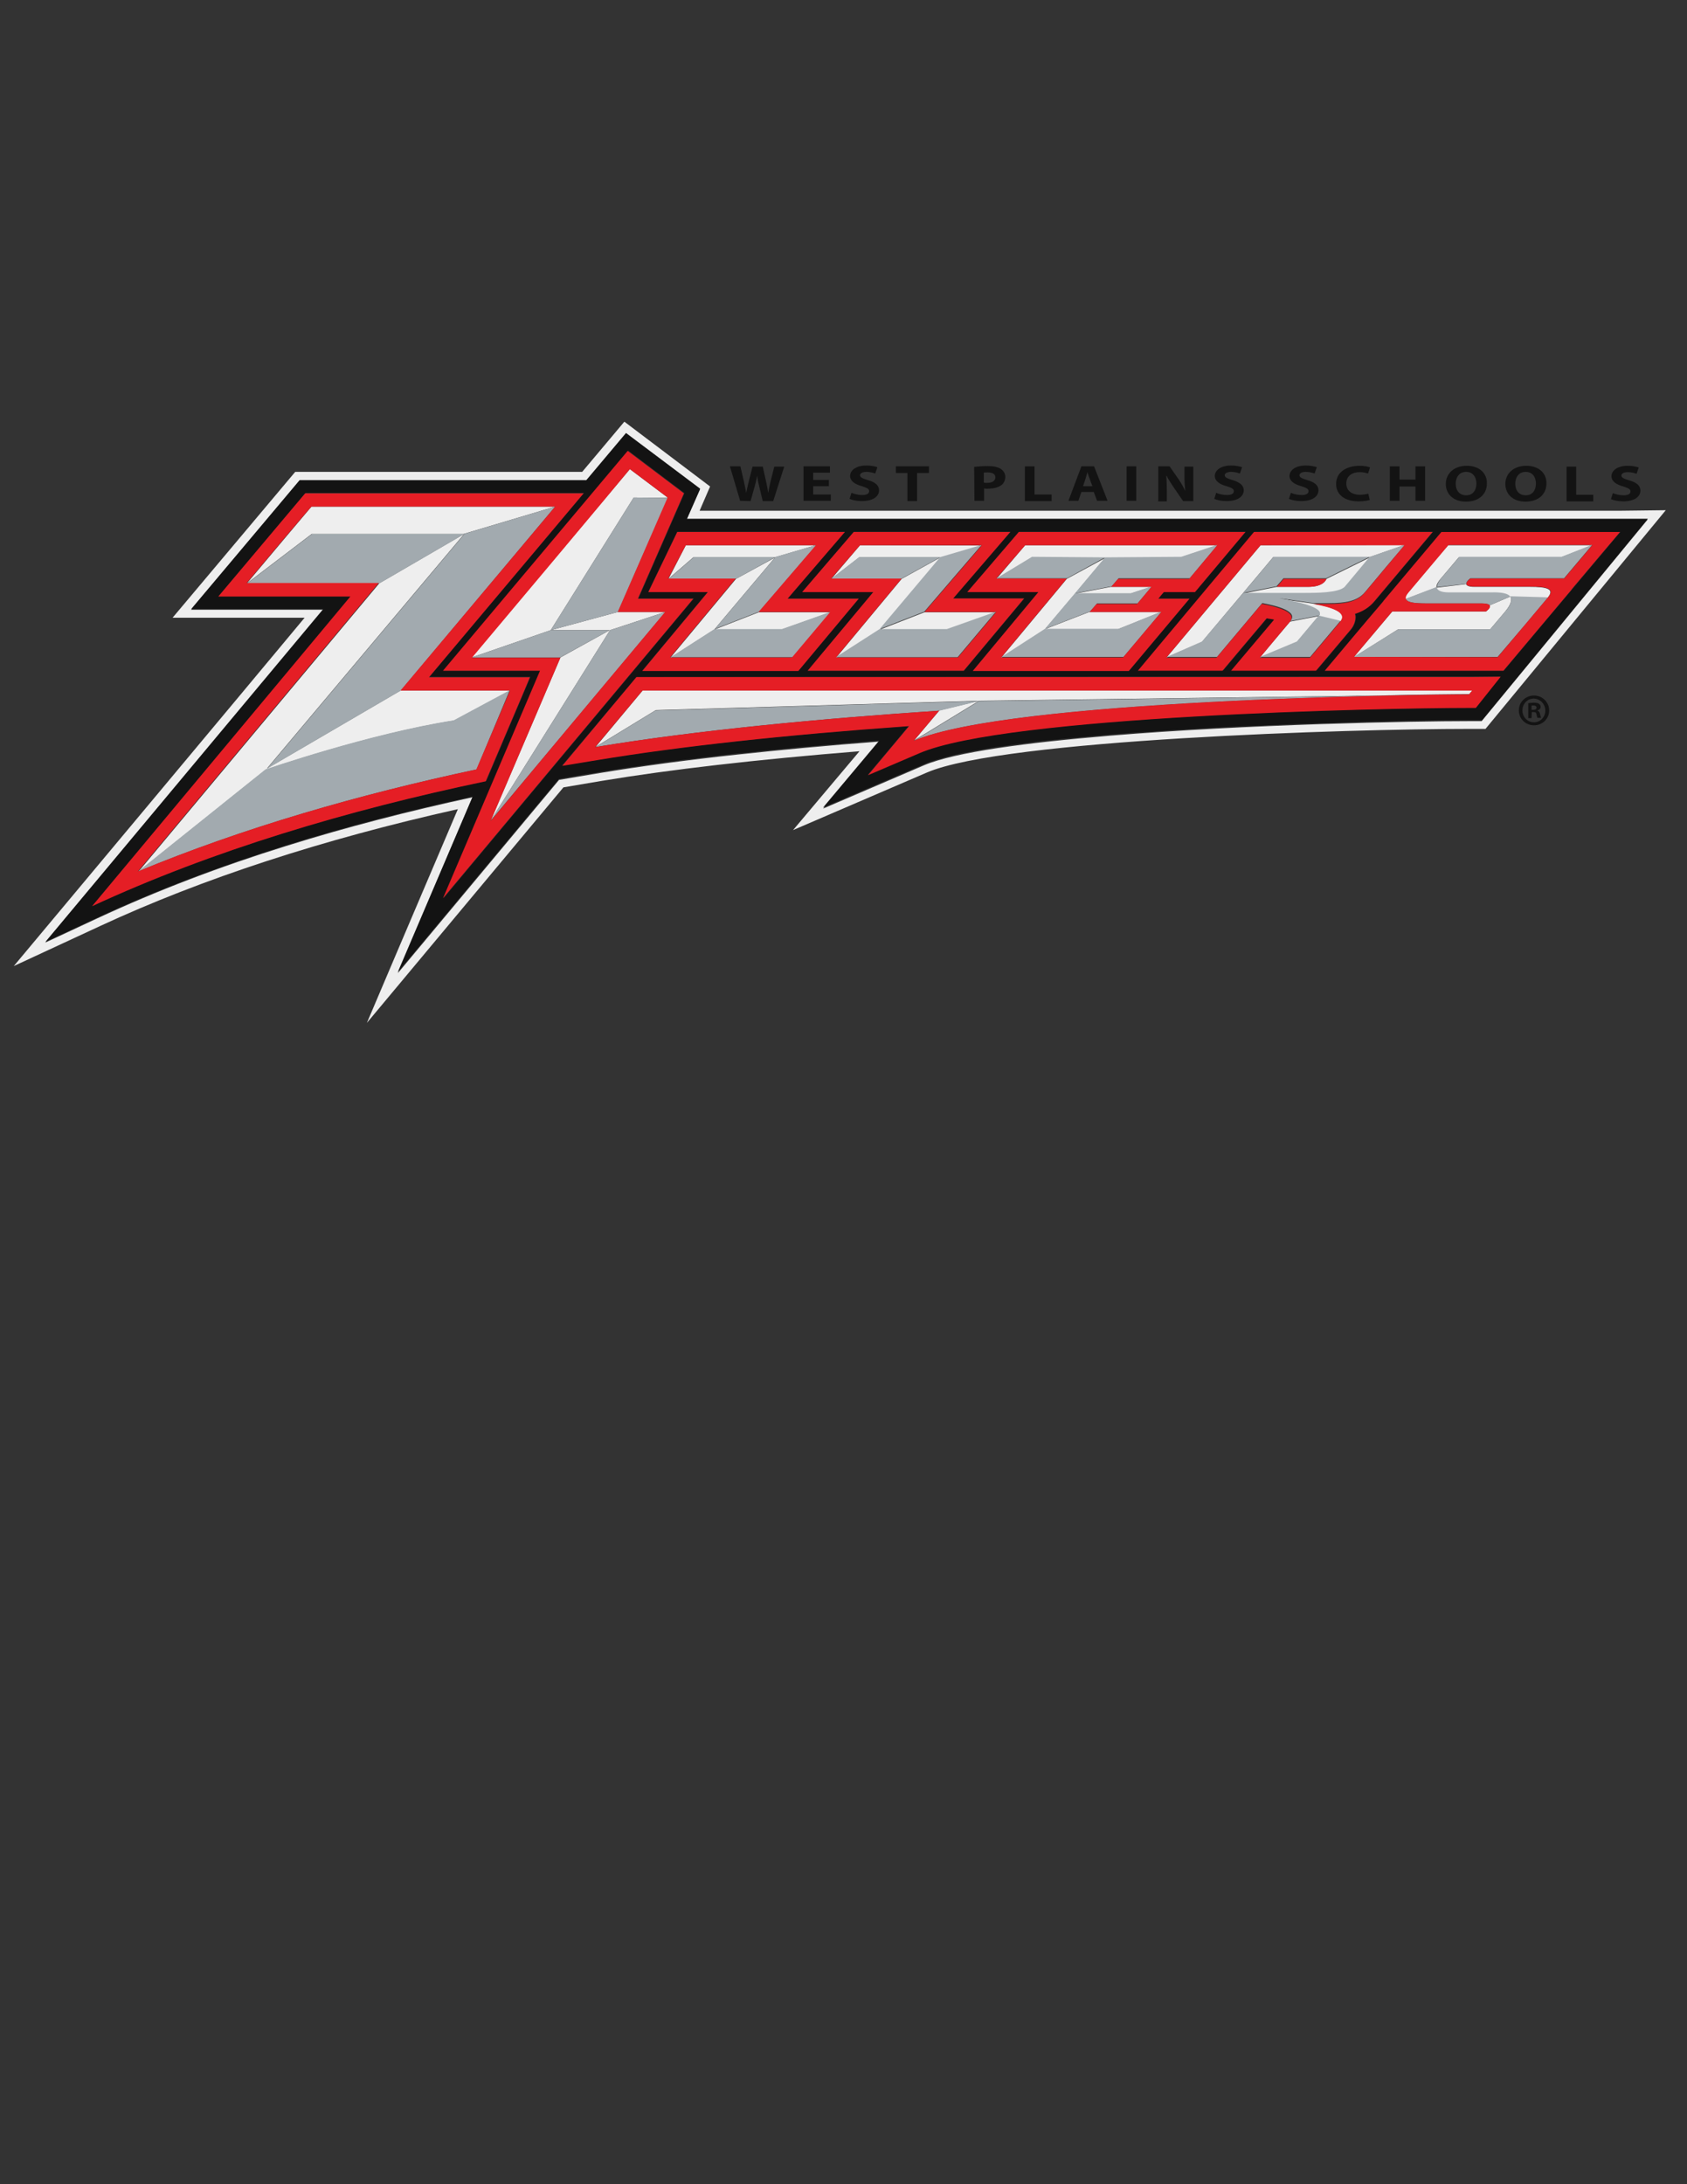 <?xml version="1.0" encoding="utf-8"?>
<!-- Generator: Adobe Illustrator 21.1.0, SVG Export Plug-In . SVG Version: 6.00 Build 0)  -->
<svg version="1.1" id="Layer_1" xmlns="http://www.w3.org/2000/svg" xmlns:xlink="http://www.w3.org/1999/xlink" x="0px" y="0px"
	 viewBox="0 0 612 792" enable-background="new 0 0 612 792" xml:space="preserve">
<rect x="0" y="0" width="612" height="792" fill="#333333" stroke="none"/>
<g>
	<path fill="#EEEEEE" d="M233.2,250.3l-17.1,20.5l0,0l1.8-0.3l-1.8,0.3l21.8-13.3l117.4-3.4l0,0l151.7-2
		c-48.8,1-147.8,4.6-175.4,16.4l0,0c34.9-15,184.3-16.8,201.4-16.8h-0.1h0.1c0,0,0.8-0.9,1.2-1.4H233.2z M340.8,257.6l-9.2,10.9
		l23.6-14.4L340.8,257.6z M509.8,217.3c-0.2-0.6,0.1-1.4,1-2.4c2.8-3.3,7.7-9.2,7.7-9.2l6.8-8h52.2l0,0l0,0l0,0l-11.2,4.4h-37.1
		l-6.6,7.8c-0.7,0.8-1.6,2.1-1.5,3.1L509.8,217.3L509.8,217.3L509.8,217.3z M531.9,211.8c0.1,0.5,0.8,1,3,1H555c6.1,0,9.2,0.7,6.4,4
		l0,0l-13.8-0.4c-1.4-1.7-5.5-1.4-7-1.4h-15.2c-3.2,0-4.3-0.8-4.4-1.9L531.9,211.8C531.8,211.9,531.8,211.9,531.9,211.8L531.9,211.8
		z M491.1,238.3l9.6-11.4l4.4-5.2h34c0,0,1.9-1.4,1.3-2.2l0,0l7.5-3.2c0.7,1,0.4,2.7-1.8,5.4l-5.5,6.5h-33.4L491.1,238.3
		L491.1,238.3z M474.6,212.8h-11.4l-12.2,2.4l0,0l0,0h21.7c4.9,0,12.9,0,15.2-2.2l9.1-10.9l-15.8,7.8l0,0
		C481.2,209.9,480.4,212.8,474.6,212.8L474.6,212.8z M457.3,197.7l-34.1,40.7l0,0l12.8-5.6l14.9-17.7l0,0l0,0l11-13.1h35l12.7-4.4
		l0,0L457.3,197.7L457.3,197.7z M468,225.4c-4.7,5.5-10.9,13-10.9,13l0,0l13.4-5.6l7.9-9.4l7.9,1.9l0,0c2.7-3.3-3-5.2-9.8-6.4l0,0
		l-12.5-1.8c8.1,1.5,16.6,3.7,14.4,6.3L468,225.4L468,225.4z M441.6,197.7L441.6,197.7h-69.7l-10.4,12.2l12.9-7.8l26.5,0.2l0,0
		l27.6-0.2L441.6,197.7L441.6,197.7z M387,209.9l-23.8,28.6l15.8-10.2l10.9-12.9l0,0l10.9-13L387,209.9L387,209.9z M421.2,221.9
		L421.2,221.9h-26l-16.3,6.3h26.6L421.2,221.9z M416.4,214.2l1.2-1.4h-14.6l0.3-0.3l-0.3,0.3l-13.2,2.5H410l7.6-2.5L416.4,214.2z
		 M312,197.7l-10.4,12.2l0,0l10.1-7.8h29.5l-14.1,7.8l0,0l-23.8,28.6l15.9-10.2l0,0l16.2-6.3h26l-0.7,0.9l0.7-0.9l0,0l-17.8,6.3
		h-24.4l22-26.1l15-4.4L312,197.7L312,197.7z M248.8,197.7l-6.3,12.2l9-7.8H281l0,0l15-4.4l0,0l0,0H248.8L248.8,197.7z M267,209.9
		l-23.8,28.6l15.9-10.2l0,0l16.2-6.3h26l-17.8,6.3h-24.4l22-26.1L267,209.9L267,209.9z M203.3,238.4c0,0-14.9,35-25.3,59.2l0,0
		l43.3-69.1l20.1-6.6l0,0h-17.2l-24.4,6.6h21.4L203.3,238.4L203.3,238.4z M233.6,200.2l8.6-19.8c-3.5-2.6-9.7-7.3-13.7-10.3
		c-4.8,5.7-47.1,56-57.4,68.3l28.7-9.9l30.1-48.1l12.4,0.1L233.6,200.2L233.6,200.2z M185,250.4h-39.7l0,0l0,0l-48.5,28.3l71.6-85.1
		l-30.8,17.9l0,0L50.2,316.1l46.2-37c0,0,37.6-13,68.3-17.8L185,250.4L185,250.4z M201.4,183.7L201.4,183.7L201.4,183.7L201.4,183.7
		z M201.4,183.7H113c-1.9,2.2-16.6,19.7-23.4,27.8l0,0l23.5-17.9h55.1l0,0L201.4,183.7L201.4,183.7z M587.7,185.2h-51.3h-3.2h-13.5
		h-0.5h-50.8h-16.7h-0.5h-67.9h-16.9h-0.5h-42.7h-16.9H306h-52.2c2.2-5.1,3.8-8.8,3.8-8.8l-31.1-23.5l-4.7,5.6l-10.6,12.6H107.1
		l-44.5,52.9h47.9C93.9,244,5,350.3,5,350.3l31.5-14.6c36.9-17.1,80.3-31.3,129.6-42.3c-14.9,34.9-33,77.5-33,77.5l71.3-85.4
		l13.6-2.3c25.2-4.2,56.6-7.8,93.8-10.8c-1,1.2-24.1,28.6-24.1,28.6l48.6-20.9c28-12,153.8-15.8,196.5-15.8h6.1l65.4-79.3
		L587.7,185.2L587.7,185.2z M171.4,289.1c-23,5-45.7,10.8-67.7,17.7c-23.8,7.4-46.7,16.1-68.4,26.2l-18.9,8.8l100.9-120.7H69.3
		l39.3-46.7h104.1l14.4-17.1l26.8,20.2l-4.8,10.9h58.4h9.1h50.8h9.2h76.2h9h58.9h9h3.5h64.5l-60.2,73.1h-4.6
		c-20,0-80.4,1.1-130.6,5.3c-29.9,2.5-55.8,5.9-67.1,10.7l0,0l-36.6,15.7l20.4-24.3c-18.5,1.4-35.7,3-51.3,4.7
		c-18.7,2-35.5,4.3-50.1,6.7l-14.8,2.5l-58.5,70.1L171.4,289.1z"/>
	<path fill="#A2AAAF" d="M533,251.8c-17.1,0-166.6,1.8-201.4,16.8l23.6-14.4l-14.4,3.5c-42.1,2.8-87.5,7-124.8,13.2l21.8-13.3
		l117.4-3.4l0,0L533,251.8z M89.7,211.5l23.5-17.9h55.1l0,0l33.1-9.9l-56,66.7l-48.5,28.3l71.6-85.1l-30.8,17.9H89.7L89.7,211.5z
		 M172.9,279c-42.7,9.1-84.4,21.1-122.8,37l46.2-37c0,0,37.6-13,68.3-17.8l20.3-10.9L172.9,279L172.9,279z M224.2,221.9l-24.4,6.6
		h21.4l-18,9.9h-32.1l28.7-9.9l30.1-48.1l12.4,0.1L224.2,221.9z M241.4,221.9l-20.1,6.6l-43.3,69.1L241.4,221.9L241.4,221.9z
		 M243.3,238.3l15.9-10.2l0,0l16.2-6.3l20.8-24.2l-15,4.4l0,0h-29.5l-9,7.8h24.5l14.1-7.8l-22,26.1h24.4l17.8-6.3l-13.9,16.5H243.3
		L243.3,238.3z M301.6,209.8l10.1-7.8h29.5l-14.1,7.8H301.6L301.6,209.8z M356.1,197.6l-15,4.4l-22,26.1h24.4l17.8-6.3l-13.9,16.5
		h-44.2l15.9-10.2l0,0l16.2-6.3L356.1,197.6z M363.3,238.2l15.8-10.2l10.9-12.9l0,0l10.9-13l-13.8,7.6h-25.6l12.9-7.8l26.5,0.2l0,0
		l27.6-0.2l13.3-4.4l-10.2,12.2h-25.8l-2.5,2.9l-13.2,2.5h20.2l7.6-2.5l-5.2,6.2H398l-2.5,2.9l-16.3,6.3h26.6l15.7-6.3l-13.9,16.5
		H363.3L363.3,238.2z M423.3,238.2l12.8-5.6L451,215l0,0l0,0l11-13.1h35l12.7-4.4l-6.8,8c0,0-4.9,5.9-7.7,9.2c-2.8,3.3-7.1,4-13.2,4
		h-5.4l-12.5-1.8c8.1,1.5,16.6,3.7,14.4,6.3l-10.4,2c3-3.5-4.7-5.5-10-6.5h-0.2l-16.4,19.5L423.3,238.2L423.3,238.2z M450.9,215
		L450.9,215L450.9,215h21.7c4.9,0,12.9,0,15.2-2.2l9.1-10.9l-15.8,7.8h-15.5l-2.5,2.9L450.9,215z M450.9,215L450.9,215L450.9,215z
		 M457.1,238.2l13.4-5.6l7.9-9.4l7.9,1.9l-11,13.1H457.1L457.1,238.2z M543.3,238.2h-52.2l16.1-10h33.4l5.5-6.5
		c2.3-2.7,2.5-4.4,1.8-5.4l-7.5,3.2c-0.3-0.4-1.1-0.7-2.9-0.7h-20.1c-4.2,0-7-0.3-7.4-1.7l11.3-4.3c0-1,0.8-2.2,1.5-3.1l6.6-7.8
		h37.1l11.2-4.4l-10.3,12.2h-34c0,0-1.6,1.1-1.4,2l-10.8,1.2c0.1,1,1.2,1.9,4.4,1.9h15.2c1.5,0,5.6-0.2,7,1.4l13.8,0.4
		c-2.8,3.3-7.7,9.2-7.7,9.2L543.3,238.2L543.3,238.2z"/>
	<path fill="#131313" d="M537.6,261.2l60.2-73.1h-64.5h-3.5h-9h-58.9h-9h-76.2h-9.2h-50.8h-9.1h-58.4l4.8-10.9L227.1,157l-14.4,17.1
		H108.7l-39.3,46.7h47.9L16.5,341.5l18.9-8.8c21.6-10.1,44.6-18.7,68.4-26.2c22-6.9,44.8-12.7,67.7-17.7l-27.2,63.7l58.5-70.1
		l14.8-2.5c14.7-2.4,31.5-4.7,50.1-6.7c15.7-1.7,32.9-3.3,51.3-4.7l-20.4,24.3l36.6-15.7l0,0c11.3-4.8,37.3-8.3,67.1-10.7
		c50.1-4.1,110.6-5.3,130.6-5.3H537.6z M230.9,245.5l313.4-0.2l-9,11.3H533c-32.1,0-168.2,2.9-199.5,16.4l-18.7,8
		c0,0,14.3-17,14.9-17.8c-45.3,3.3-83.3,7.4-113,12.3l-12.8,2.1L230.9,245.5L230.9,245.5z M455.1,192.8h64.8l-21.1,25.1
		c-2,2.4-4.4,3.7-7.1,4.6c0.1,0.4,0.2,0.7,0.2,1.1c0,1.6-0.6,3.3-1.8,4.7L477.7,243h-30.8c0,0,12.4-14.8,15.6-18.5
		c-0.5-0.1-2-0.3-2.7-0.5c-2.9,3.4-16,19-16,19h-30.7L455.1,192.8L455.1,192.8z M369.7,192.8h82.2l-18.3,21.8h-11.3
		c-0.3,0.3-1.7,2-2,2.4h11.3l-22,26.2H353c0,0,16.9-20.3,23.8-28.6H351L369.7,192.8z M309.8,192.8h56.8L345.8,217h25.8l-21.9,26.2
		h-56.6l23.8-28.6h-25.8L309.8,192.8z M245.7,192.8h60.8L285.8,217h25.8l-21.9,26.2H233l23.8-28.6h-21.6L245.7,192.8z M227.9,163.4
		l20.4,15.4L231.6,217h20.1l-90.8,108.7l35.2-82.5h-35.2L227.9,163.4z M192.4,245.5l-16,37.7c-50.3,10.5-99.3,25.1-142.9,45.3
		l93.9-112.4H79.4l31.5-37.4h101l-56.1,66.7l0,0H192.4L192.4,245.5z M587.8,192.9l-42.3,50.3h-64.9l42.4-50.3H587.8z"/>
	<path fill="#E51E25" d="M534.2,245.5H230.9l-26.9,32.2l12.8-2.1c29.6-4.9,67.6-9.1,113-12.3c-0.6,0.7-14.9,17.8-14.9,17.8l18.7-8
		c31.4-13.5,167.5-16.4,199.5-16.4h2.3l9-11.3L534.2,245.5L534.2,245.5z M543.3,238.3l18.2-21.6c2.8-3.3-0.3-4-6.4-4H535
		c-5.7,0-1.6-2.9-1.6-2.9h34l10.3-12.2h-52.2l-14.5,17.2c-2.8,3.3,0.3,4,6.4,4h20.1c5.7,0,1.6,2.9,1.6,2.9h-34l-13.9,16.5
		L543.3,238.3L543.3,238.3z M474.6,212.8h-11.4l2.5-2.9h15.5C481.2,209.9,480.4,212.8,474.6,212.8L474.6,212.8z M457.3,197.7h52.2
		l-6.8,8.1c0,0-4.9,5.9-7.7,9.2c-2.8,3.3-7.1,4-13.2,4h-5.4c6.8,1.2,12.5,3.1,9.8,6.4c-5.8,7-11,13.1-11,13.1H457
		c0,0,6.3-7.5,10.9-13c3-3.5-4.7-5.5-10-6.5h-0.2l-16.4,19.5h-18.2L457.3,197.7L457.3,197.7z M371.9,197.7h69.7l-10.2,12.2h-25.8
		l-2.5,2.9h14.6l-5.2,6.2h-14.7l-2.5,2.9h26l-13.9,16.5h-44.2l23.8-28.6h-25.6L371.9,197.7L371.9,197.7z M312,197.7h44.2l-20.8,24.2
		h26l-13.9,16.5h-44.2l23.8-28.6h-25.6L312,197.7L312,197.7z M248.8,197.7h47.2l-20.8,24.2h26l-13.9,16.5h-44.2l23.8-28.6h-24.5
		L248.8,197.7L248.8,197.7z M233.1,250.4h301c-0.4,0.5-1.2,1.4-1.2,1.4c-17.1,0-166.6,1.8-201.4,16.8l9.2-10.9
		c-42.1,2.8-87.5,7-124.8,13.2L233.1,250.4L233.1,250.4z M228.5,170.1l13.7,10.3c-2.5,5.8-18.1,41.5-18.1,41.5h17.2
		c-8.5,10.2-41,48.9-63.3,75.8c10.4-24.3,25.3-59.2,25.3-59.2h-32.1C181.5,226.3,223.8,175.9,228.5,170.1L228.5,170.1z M113,183.7
		h88.4l-56.1,66.7l0,0h39.7c-1.4,3.3-6.2,14.5-12.2,28.6c-42.7,9.1-84.4,21.1-122.8,37c19.4-23.2,87.4-104.6,87.4-104.6H89.5
		C96.3,203.3,111,185.8,113,183.7L113,183.7z M533.2,192.9h54.5c0,0-16,18.9-17.4,20.6c-0.1,0.1-0.1,0.1-0.1,0.2l-24.8,29.5h-64.8
		l11-13.1c0,0,8.6-10.2,10.1-11.9c0.1-0.1,0.1-0.1,0.1-0.2l21.1-25.1H533.2z M509.4,192.9h-54.5l-42.1,50.3h30.7
		c0,0,13.1-15.6,16-19c0.7,0.2,2.2,0.3,2.7,0.5c-3.1,3.7-15.6,18.5-15.6,18.5h30.8l12.5-14.8c1.2-1.4,1.8-3.1,1.8-4.7
		c0-0.4-0.1-0.7-0.2-1.1c2.7-0.8,5.1-2.2,7.1-4.6l21.1-25.1L509.4,192.9L509.4,192.9z M433.5,214.7l18.3-21.8h-10.3h-71.9
		l-18.7,21.8h25.8c-6.9,8.3-23.8,28.6-23.8,28.6h56.6l22-26.2h-11.3c0.3-0.4,1.7-2.1,2-2.4H433.5z M345.7,217.1l20.8-24.2h-56.8
		L291,214.7h25.8L293,243.2h56.6l21.9-26.2H345.7z M285.7,217.1l20.8-24.2h-60.8l-10.5,21.8h21.6l-23.8,28.6h56.6l21.9-26.2H285.7z
		 M251.5,217.1h-20.1l16.7-38.2l-20.4-15.4l-67,79.7h35.2l-35.2,82.5L251.5,217.1z M176.2,283.3c7.9-18.6,15-35.1,16-37.7h-36.6l0,0
		l56.1-66.7h-10.3h-90.7l-31.5,37.4h47.9L33.4,328.6C77,308.4,126,293.8,176.2,283.3L176.2,283.3z"/>
	<path fill="#131313" d="M555.6,257.4h0.6c0.7,0,1.2-0.2,1.2-0.8c0-0.5-0.4-0.8-1.1-0.8c-0.3,0-0.6,0-0.7,0.1V257.4z M555.6,260.4
		h-1.2V255c0.5-0.1,1.2-0.2,2.1-0.2c1,0,1.5,0.2,1.8,0.4c0.3,0.2,0.6,0.6,0.6,1.1c0,0.7-0.5,1.1-1.1,1.3v0.1
		c0.5,0.2,0.8,0.6,0.9,1.3c0.2,0.8,0.3,1.1,0.4,1.3h-1.3c-0.2-0.2-0.3-0.7-0.4-1.3c-0.1-0.6-0.4-0.8-1.1-0.8h-0.6L555.6,260.4
		L555.6,260.4z M556.4,253.3c-2.3,0-4.1,1.9-4.1,4.3c0,2.4,1.8,4.3,4.2,4.3c2.3,0,4.1-1.9,4.1-4.2
		C560.6,255.3,558.8,253.4,556.4,253.3L556.4,253.3L556.4,253.3z M556.5,252.2c3,0,5.5,2.4,5.5,5.4c0,3-2.4,5.4-5.5,5.4
		s-5.5-2.4-5.5-5.4C551,254.6,553.4,252.2,556.5,252.2L556.5,252.2z M268.5,181.6l-3.7-12.5h3.8l1.2,5.2c0.3,1.5,0.7,3.1,0.9,4.4
		l0,0c0.3-1.4,0.6-2.9,1-4.4l1.3-5.1h3.7l1.2,5.3c0.3,1.5,0.6,2.8,0.8,4.2l0,0c0.2-1.4,0.6-2.9,0.9-4.4l1.3-5.1h3.6l-4,12.5h-3.8
		l-1.3-5.4c-0.3-1.3-0.6-2.4-0.7-3.9l0,0c-0.3,1.4-0.5,2.6-0.9,3.9l-1.5,5.4L268.5,181.6L268.5,181.6z M300.7,176.3H295v3h6.4v2.3
		h-9.9v-12.5h9.6v2.3H295v2.6h5.7V176.3z M308.9,178.7c0.9,0.4,2.4,0.8,3.9,0.8c1.6,0,2.5-0.5,2.5-1.4c0-0.8-0.7-1.2-2.6-1.8
		c-2.6-0.7-4.3-1.9-4.3-3.7c0-2.1,2.2-3.8,5.9-3.8c1.8,0,3,0.3,4,0.6l-0.8,2.3c-0.6-0.2-1.7-0.6-3.2-0.6c-1.5,0-2.3,0.6-2.3,1.2
		c0,0.8,0.9,1.2,2.9,1.8c2.8,0.8,4,2,4,3.7c0,2.1-2,3.9-6.3,3.9c-1.8,0-3.5-0.4-4.4-0.8L308.9,178.7L308.9,178.7z M329.2,171.5H325
		v-2.4h12v2.4h-4.3v10.2h-3.5V171.5z M356.9,175c0.3,0.1,0.6,0.1,1.2,0.1c1.9,0,3-0.8,3-2s-1-1.8-2.8-1.8c-0.7,0-1.2,0-1.4,0.1V175
		L356.9,175z M353.4,169.3c1.1-0.1,2.6-0.3,4.8-0.3c2.2,0,3.7,0.3,4.8,1c1,0.6,1.7,1.7,1.7,2.9s-0.5,2.3-1.4,3
		c-1.2,0.9-3,1.3-5.1,1.3c-0.5,0-0.9,0-1.2-0.1v4.5h-3.5L353.4,169.3L353.4,169.3z M371.8,169.1h3.5v10.2h6.2v2.4h-9.7V169.1
		L371.8,169.1z M396.3,176.3l-1-2.7c-0.3-0.7-0.6-1.7-0.8-2.4l0,0c-0.2,0.7-0.5,1.7-0.7,2.4l-0.9,2.7H396.3z M392.3,178.4l-1.1,3.2
		h-3.6l4.7-12.5h4.6l4.9,12.5H398l-1.2-3.2H392.3z M412.2,181.6h-3.5v-12.5h3.5V181.6z M420.2,181.6v-12.5h4.1l3.2,4.6
		c0.9,1.3,1.8,2.9,2.5,4.3l0,0c-0.2-1.7-0.3-3.3-0.3-5.2v-3.6h3.2v12.5h-3.7l-3.3-4.8c-0.9-1.3-2-3-2.7-4.4h-0.1
		c0.1,1.7,0.2,3.4,0.2,5.5v3.8h-3.2L420.2,181.6z M441.2,178.7c0.9,0.4,2.4,0.8,3.9,0.8c1.6,0,2.5-0.5,2.5-1.4
		c0-0.8-0.7-1.2-2.6-1.8c-2.6-0.7-4.3-1.9-4.3-3.7c0-2.1,2.2-3.8,5.9-3.8c1.8,0,3,0.3,4,0.6l-0.8,2.3c-0.6-0.2-1.7-0.6-3.2-0.6
		c-1.5,0-2.3,0.6-2.3,1.2c0,0.8,0.9,1.2,2.9,1.8c2.7,0.8,4,2,4,3.7c0,2.1-2,3.9-6.3,3.9c-1.8,0-3.5-0.4-4.4-0.8L441.2,178.7
		L441.2,178.7z M468.3,178.7c0.9,0.4,2.4,0.8,3.9,0.8c1.6,0,2.5-0.5,2.5-1.4c0-0.8-0.7-1.2-2.6-1.8c-2.6-0.7-4.3-1.9-4.3-3.7
		c0-2.1,2.2-3.8,5.9-3.8c1.8,0,3,0.3,4,0.6l-0.8,2.3c-0.6-0.2-1.7-0.6-3.2-0.6c-1.5,0-2.3,0.6-2.3,1.2c0,0.8,0.9,1.2,2.9,1.8
		c2.8,0.8,4,2,4,3.7c0,2.1-2,3.9-6.3,3.9c-1.8,0-3.5-0.4-4.4-0.8L468.3,178.7L468.3,178.7z M496.9,181.3c-0.6,0.2-2.1,0.5-4,0.5
		c-5.4,0-8.2-2.7-8.2-6.3c0-4.3,3.8-6.6,8.5-6.6c1.8,0,3.2,0.3,3.8,0.6l-0.7,2.2c-0.7-0.2-1.7-0.5-3-0.5c-2.8,0-4.9,1.4-4.9,4.1
		c0,2.5,1.8,4.1,5,4.1c1.1,0,2.2-0.2,3-0.4L496.9,181.3L496.9,181.3z M507.7,169.1v4.8h5.8v-4.8h3.5v12.5h-3.5v-5.2h-5.8v5.2h-3.5
		v-12.5H507.7z M528.1,175.4c0,2.5,1.4,4.2,3.8,4.2s3.7-1.8,3.7-4.3c0-2.3-1.3-4.2-3.7-4.2S528.1,172.9,528.1,175.4z M539.4,175.3
		c0,4.1-3.1,6.6-7.6,6.6c-4.6,0-7.3-2.8-7.3-6.4c0-3.8,3-6.6,7.6-6.6C536.9,168.9,539.5,171.8,539.4,175.3L539.4,175.3z
		 M549.7,175.4c0,2.5,1.4,4.2,3.8,4.2s3.7-1.8,3.7-4.3c0-2.3-1.3-4.2-3.7-4.2S549.7,172.9,549.7,175.4z M561,175.3
		c0,4.1-3.1,6.6-7.6,6.6c-4.6,0-7.3-2.8-7.3-6.4c0-3.8,3-6.6,7.6-6.6C558.5,168.9,561.1,171.8,561,175.3L561,175.3z M568.3,169.2
		h3.5v10.2h6.2v2.4h-9.7V169.2L568.3,169.2z M585.1,178.8c0.9,0.4,2.4,0.8,3.9,0.8c1.6,0,2.5-0.5,2.5-1.4c0-0.8-0.7-1.2-2.6-1.8
		c-2.6-0.7-4.3-1.9-4.3-3.7c0-2.1,2.2-3.8,5.9-3.8c1.8,0,3,0.3,4,0.6l-0.8,2.3c-0.6-0.2-1.7-0.6-3.2-0.6s-2.3,0.6-2.3,1.2
		c0,0.8,0.9,1.2,2.9,1.8c2.8,0.8,4,2,4,3.7c0,2.1-2,3.9-6.3,3.9c-1.8,0-3.5-0.4-4.4-0.8L585.1,178.8L585.1,178.8z"/>
</g>
</svg>
